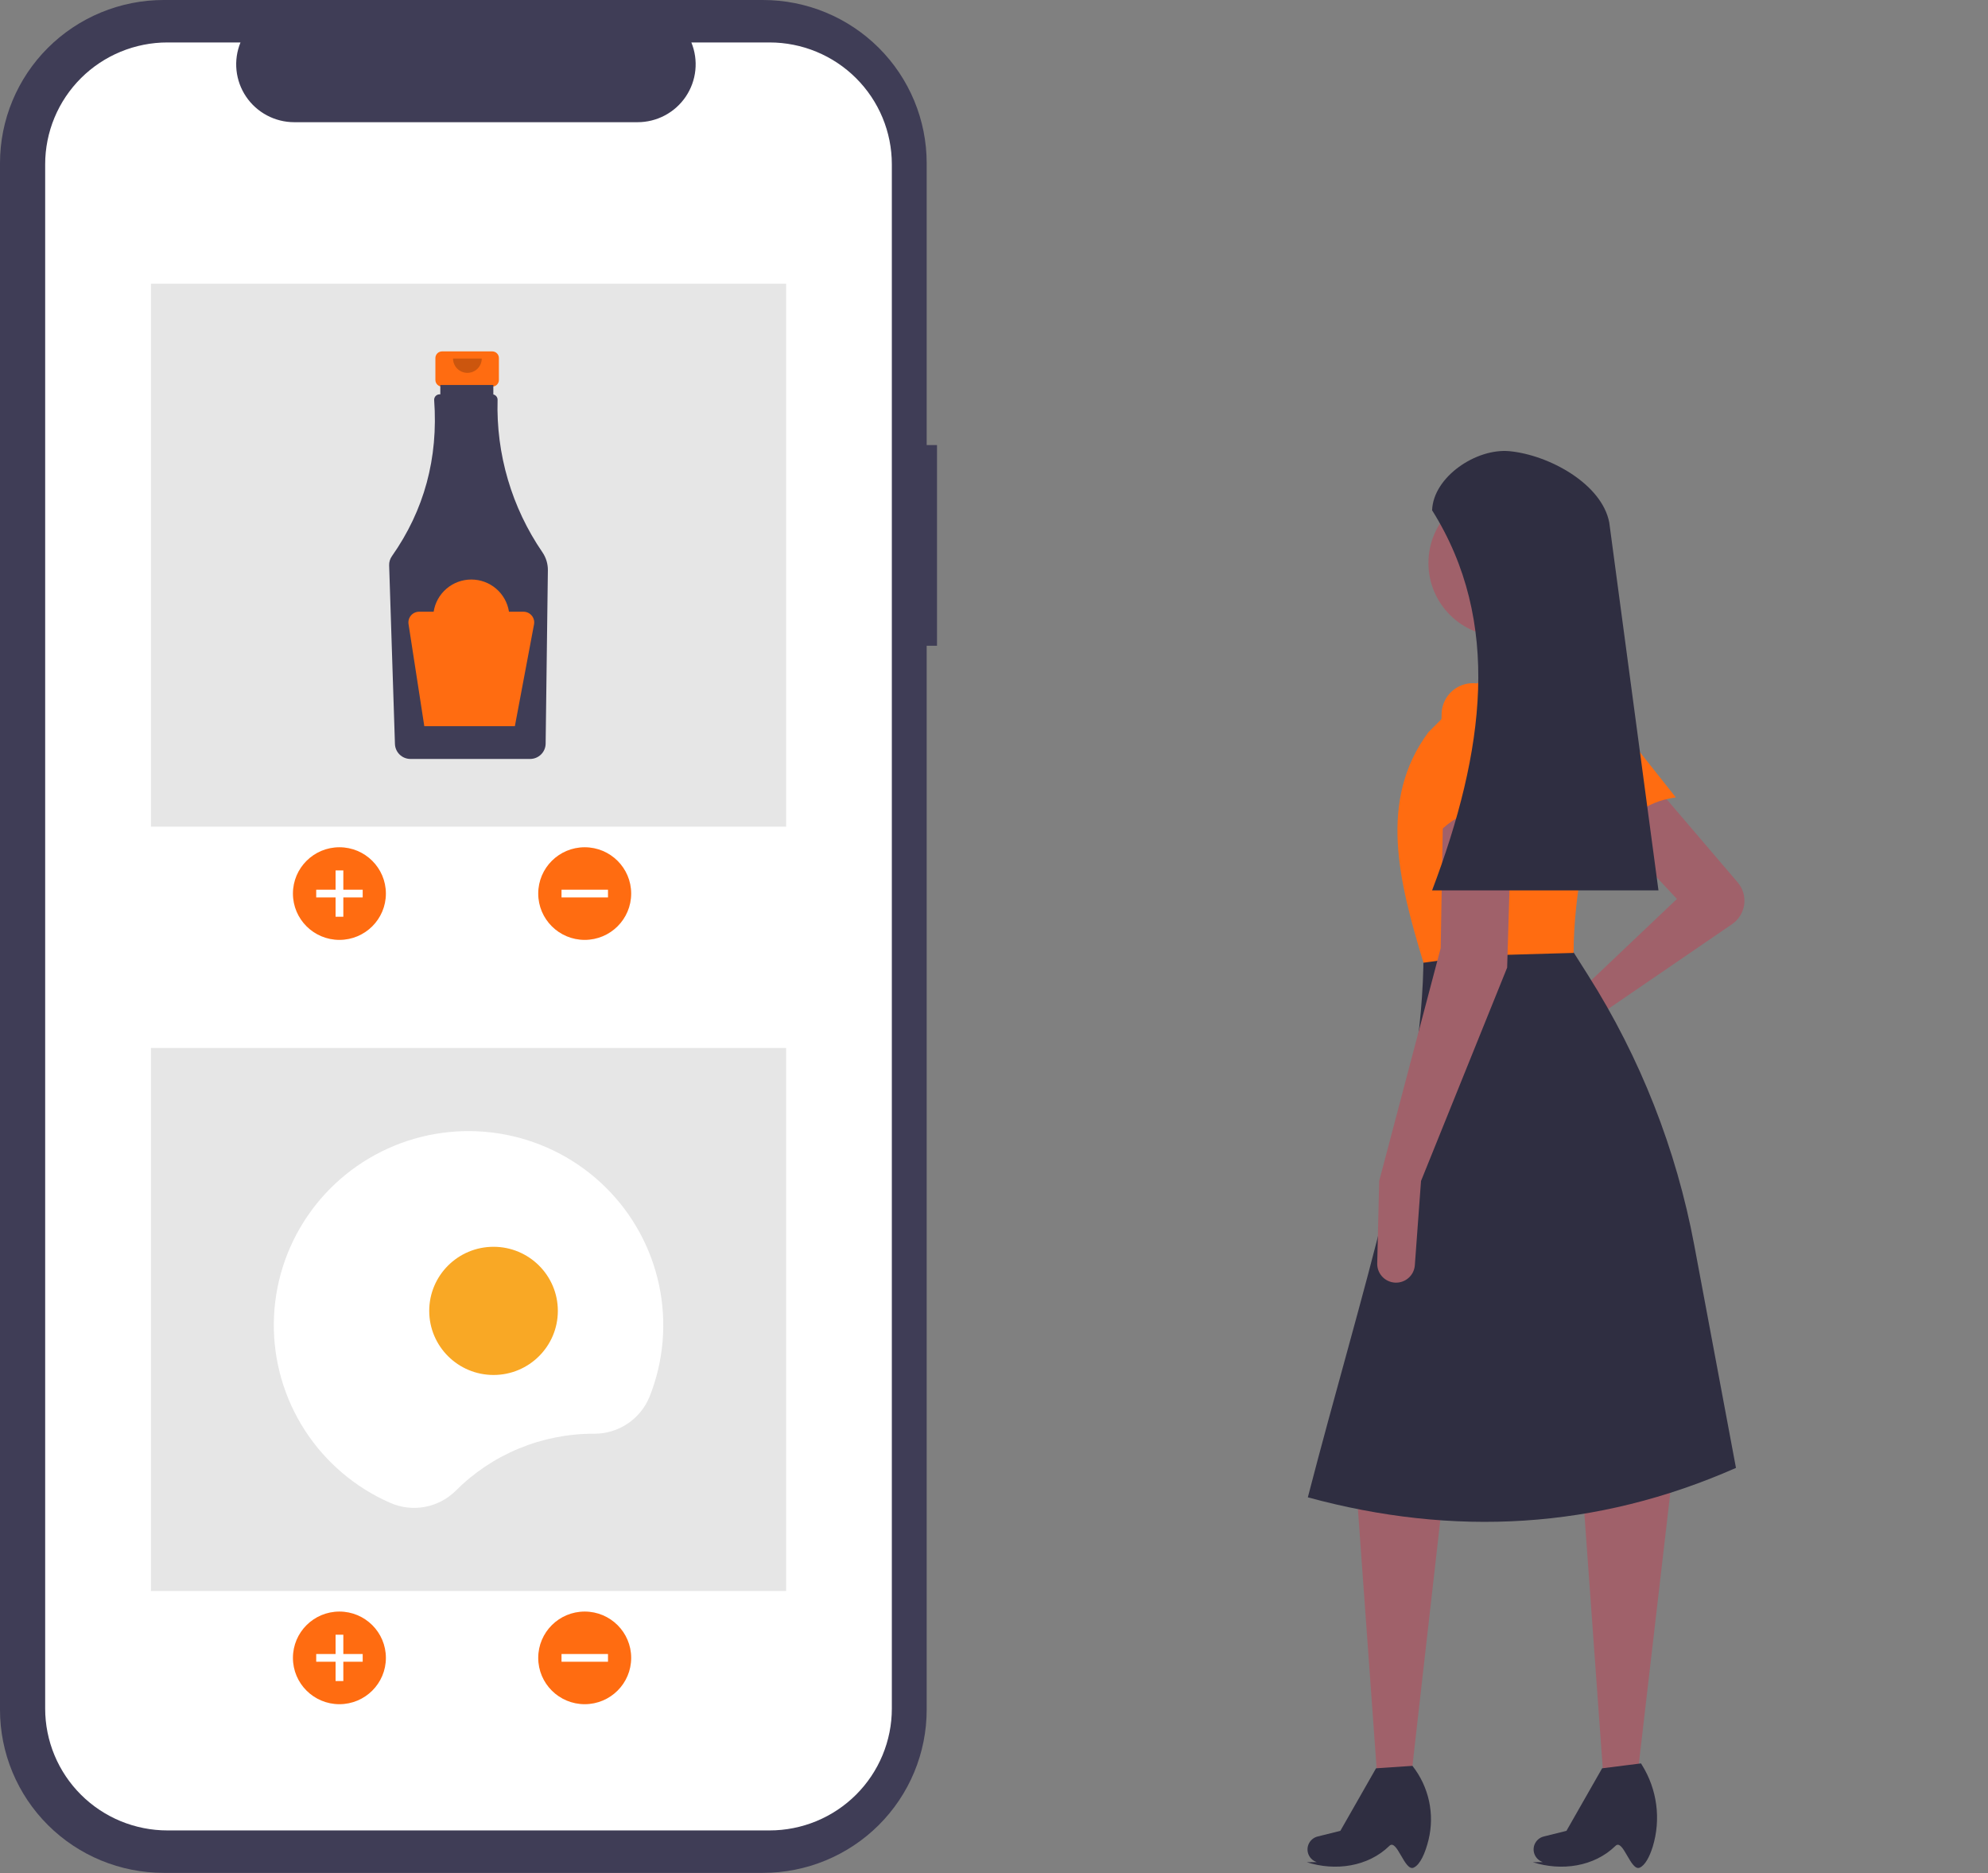 <svg width="431" height="406" viewBox="0 0 431 406" fill="none" xmlns="http://www.w3.org/2000/svg">
<rect x="0" y="0" width="431" height="406" fill="#808080" stroke="none"/>
<g clip-path="url(#clip0_272_1157)">
<path d="M376.726 191.269C377.286 191.924 377.702 192.69 377.946 193.515C378.19 194.341 378.257 195.209 378.144 196.062C378.03 196.915 377.738 197.735 377.286 198.469C376.834 199.202 376.232 199.833 375.52 200.32L345.42 220.914L332.166 229.719C331.413 230.219 330.5 230.422 329.605 230.289C328.71 230.155 327.897 229.695 327.324 228.997C326.99 228.59 326.749 228.116 326.617 227.607C326.484 227.098 326.465 226.566 326.559 226.049C326.653 225.532 326.859 225.041 327.162 224.611C327.465 224.181 327.858 223.821 328.315 223.557L341.152 216.129L363.557 194.866L349.154 179.451L359.823 171.477L376.726 191.269Z" fill="#A0616A"/>
<path d="M305.947 385.169H298.584L294.211 324.57L312.882 324.038L305.947 385.169Z" fill="#A0616A"/>
<path d="M306.486 404.838C304.522 405.731 302.878 398.497 301.222 400.118C296.59 404.654 289.496 405.642 283.313 403.662L285.477 403.638C285.104 403.518 284.759 403.324 284.464 403.068C284.168 402.812 283.927 402.499 283.757 402.147C283.586 401.795 283.489 401.413 283.471 401.023C283.453 400.633 283.515 400.243 283.652 399.877C283.817 399.44 284.086 399.049 284.436 398.738C284.786 398.427 285.206 398.205 285.661 398.091L290.588 396.864L298.323 383.309L306.219 382.777C307.979 385.014 309.208 387.619 309.812 390.397C310.416 393.174 310.381 396.052 309.708 398.814C308.991 401.729 307.885 404.201 306.486 404.838Z" fill="#2F2E41"/>
<path d="M354.975 385.169H347.612L343.239 324.57L362.443 320.849L354.975 385.169Z" fill="#A0616A"/>
<path d="M355.504 404.838C353.541 405.731 351.896 398.497 350.24 400.118C345.608 404.654 338.515 405.642 332.332 403.662L334.496 403.638C334.123 403.518 333.778 403.324 333.482 403.068C333.186 402.812 332.946 402.499 332.775 402.147C332.605 401.795 332.507 401.413 332.49 401.023C332.472 400.633 332.533 400.243 332.671 399.877C332.836 399.44 333.104 399.049 333.454 398.738C333.804 398.426 334.225 398.205 334.68 398.091L339.606 396.864L347.341 383.309L355.771 382.246L355.984 382.593C357.613 385.21 358.664 388.144 359.066 391.198C359.468 394.252 359.211 397.356 358.313 400.303C357.612 402.541 356.658 404.313 355.504 404.838Z" fill="#2F2E41"/>
<path d="M363.316 172.848C356.545 173.787 351.857 177.482 349.948 184.853L337.502 161.954C336.764 160.499 336.577 158.827 336.975 157.246C337.373 155.664 338.33 154.279 339.67 153.343C341.092 152.35 342.842 151.936 344.56 152.187C346.279 152.438 347.836 153.334 348.913 154.691L363.316 172.848Z" fill="#FF6C11"/>
<path d="M376.36 318.191C346.099 331.534 315.129 333.175 283.54 324.57C295.075 279.988 308.696 239.675 308.612 206.561L339.552 203.903L344.316 211.429C355.619 229.284 363.42 249.114 367.308 269.867L376.36 318.191Z" fill="#2F2E41"/>
<path d="M325.69 137.988C334.528 137.988 341.693 130.848 341.693 122.041C341.693 113.233 334.528 106.093 325.69 106.093C316.851 106.093 309.686 113.233 309.686 122.041C309.686 130.848 316.851 137.988 325.69 137.988Z" fill="#A0616A"/>
<path d="M343.288 150.214L323.551 151.277L320.35 133.735L336.354 131.078L343.288 150.214Z" fill="#A0616A"/>
<path d="M341.152 206.561L319.529 207.168L308.612 208.687C303.253 191.048 298.742 173.449 309.679 158.719L322.482 145.961L341.686 145.43L341.94 145.575C344.99 147.316 347.354 150.04 348.642 153.299C349.93 156.558 350.065 160.157 349.026 163.503C344.26 178.935 341.199 193.508 341.152 206.561Z" fill="#FF6C11"/>
<path d="M308.078 255.997L306.737 274.264C306.665 275.242 306.241 276.162 305.542 276.853C304.844 277.545 303.918 277.962 302.936 278.027C302.37 278.064 301.802 277.984 301.269 277.791C300.736 277.598 300.249 277.296 299.839 276.905C299.43 276.514 299.106 276.042 298.89 275.519C298.674 274.997 298.569 274.435 298.582 273.87L299.009 255.997L312.345 205.498L312.879 174.666L327.816 174.135L326.749 209.75L308.078 255.997Z" fill="#A0616A"/>
<path d="M329.422 176.793C323.089 174.227 317.175 175.086 311.818 180.514L312.552 154.483C312.644 152.855 313.322 151.314 314.462 150.144C315.601 148.974 317.126 148.252 318.756 148.111C320.486 147.961 322.208 148.476 323.569 149.55C324.931 150.625 325.829 152.177 326.079 153.89L329.422 176.793Z" fill="#FF6C11"/>
<path d="M359.558 193.006H310.48C321.929 162.796 325.621 134.692 310.48 110.612C310.74 103.38 320.049 97.11 327.278 97.803C335.816 98.621 347.289 104.873 348.889 113.27L359.558 193.006Z" fill="#2F2E41"/>
<path d="M203.144 96.475H200.905V35.367C200.905 30.723 199.987 26.124 198.204 21.833C196.42 17.542 193.806 13.643 190.51 10.359C187.214 7.075 183.302 4.47 178.995 2.692C174.689 0.915 170.074 -1.39183e-05 165.413 1.58829e-10H35.492C30.831 -1.02555e-05 26.216 0.915 21.91 2.692C17.604 4.47 13.691 7.075 10.395 10.359C7.1 13.643 4.485 17.542 2.702 21.833C0.918 26.124 -5.14594e-06 30.723 0 35.367V370.607C-3.67567e-06 375.251 0.918 379.85 2.702 384.141C4.485 388.432 7.1 392.331 10.395 395.615C13.691 398.899 17.604 401.505 21.91 403.282C26.216 405.059 30.831 405.974 35.492 405.974H165.413C170.074 405.974 174.689 405.059 178.995 403.282C183.302 401.505 187.214 398.9 190.51 395.615C193.806 392.331 196.42 388.432 198.204 384.141C199.987 379.85 200.905 375.251 200.905 370.607V139.972H203.144V96.475Z" fill="#3F3D56"/>
<path d="M166.845 9.201H149.886C150.666 11.107 150.964 13.174 150.753 15.221C150.543 17.268 149.83 19.232 148.678 20.94C147.526 22.648 145.971 24.047 144.148 25.015C142.326 25.982 140.292 26.489 138.227 26.489H63.797C61.732 26.489 59.699 25.982 57.877 25.015C56.054 24.047 54.498 22.648 53.347 20.94C52.195 19.232 51.482 17.268 51.271 15.221C51.061 13.174 51.358 11.107 52.138 9.201H36.299C32.818 9.201 29.371 9.885 26.155 11.212C22.94 12.539 20.018 14.485 17.557 16.937C15.095 19.39 13.143 22.301 11.811 25.506C10.479 28.71 9.793 32.145 9.793 35.613V370.361C9.793 373.829 10.479 377.264 11.811 380.468C13.143 383.673 15.095 386.584 17.557 389.037C20.018 391.49 22.94 393.435 26.155 394.762C29.371 396.09 32.818 396.773 36.299 396.773H166.845C170.326 396.773 173.773 396.09 176.988 394.762C180.204 393.435 183.126 391.49 185.587 389.037C188.049 386.584 190.001 383.673 191.333 380.468C192.665 377.264 193.351 373.829 193.351 370.361V35.613C193.35 28.608 190.558 21.89 185.587 16.937C180.617 11.984 173.875 9.201 166.845 9.201Z" fill="white"/>
<path d="M170.434 61.491H32.724V179.193H170.434V61.491Z" fill="#E6E6E6"/>
<path d="M73.585 203.737C79.15 203.737 83.661 199.241 83.661 193.696C83.661 188.15 79.15 183.655 73.585 183.655C68.02 183.655 63.508 188.15 63.508 193.696C63.508 199.241 68.02 203.737 73.585 203.737Z" fill="#FF6C11"/>
<path d="M78.632 192.859H74.434V188.676H72.755V192.859H68.556V194.533H72.755V198.717H74.434V194.533H78.632V192.859Z" fill="white"/>
<path d="M126.764 203.737C132.329 203.737 136.841 199.241 136.841 193.696C136.841 188.15 132.329 183.655 126.764 183.655C121.199 183.655 116.688 188.15 116.688 193.696C116.688 199.241 121.199 203.737 126.764 203.737Z" fill="#FF6C11"/>
<path d="M131.813 194.533V192.859H121.737V194.533H131.813Z" fill="white"/>
<path d="M106.719 76.17H95.837C95.454 76.17 95.087 76.322 94.817 76.591C94.546 76.861 94.394 77.227 94.394 77.608V82.368C94.394 82.749 94.546 83.115 94.817 83.385C95.087 83.654 95.454 83.806 95.837 83.806H97.64V90.938H104.916V83.806H106.719C107.102 83.806 107.469 83.654 107.74 83.385C108.01 83.115 108.162 82.749 108.162 82.368V77.608C108.162 77.227 108.01 76.861 107.74 76.591C107.469 76.322 107.102 76.17 106.719 76.17Z" fill="#FF6C11"/>
<path d="M117.609 119.733C110.944 110.015 107.537 98.444 107.876 86.678C107.882 86.406 107.793 86.141 107.625 85.927C107.457 85.713 107.22 85.564 106.955 85.504V83.448H95.461V85.476H95.303C95.148 85.476 94.995 85.507 94.852 85.566C94.709 85.625 94.579 85.712 94.469 85.821C94.36 85.93 94.273 86.06 94.214 86.203C94.155 86.345 94.125 86.498 94.125 86.653C94.125 86.681 94.126 86.71 94.128 86.738C95.034 99.316 91.976 110.595 84.956 120.576C84.552 121.15 84.345 121.838 84.367 122.539L85.624 161.277C85.654 162.141 86.018 162.96 86.64 163.563C87.262 164.166 88.093 164.507 88.961 164.514H114.957C115.834 164.506 116.674 164.158 117.298 163.543C117.922 162.928 118.28 162.094 118.295 161.22L118.78 123.608C118.794 122.228 118.386 120.876 117.609 119.733Z" fill="#3F3D56"/>
<path opacity="0.2" d="M104.446 77.721C104.446 78.544 104.118 79.333 103.534 79.915C102.95 80.496 102.159 80.823 101.333 80.823C100.507 80.823 99.716 80.496 99.132 79.915C98.548 79.333 98.22 78.544 98.22 77.721" fill="black"/>
<path d="M113.494 132.6H110.346C110.046 130.657 109.057 128.885 107.56 127.605C106.062 126.325 104.154 125.621 102.181 125.621C100.207 125.621 98.299 126.325 96.802 127.605C95.304 128.885 94.315 130.657 94.015 132.6H90.867C90.532 132.6 90.201 132.673 89.896 132.812C89.592 132.951 89.322 133.155 89.103 133.408C88.885 133.661 88.725 133.959 88.633 134.28C88.541 134.601 88.519 134.938 88.57 135.267L91.99 157.415H111.624L115.778 135.342C115.841 135.008 115.829 134.664 115.743 134.334C115.658 134.005 115.5 133.699 115.282 133.437C115.064 133.175 114.791 132.965 114.482 132.82C114.173 132.675 113.836 132.6 113.494 132.6Z" fill="#FF6C11"/>
<path d="M170.434 227.166H32.724V344.868H170.434V227.166Z" fill="#E6E6E6"/>
<path d="M73.585 369.412C79.15 369.412 83.661 364.916 83.661 359.371C83.661 353.826 79.15 349.33 73.585 349.33C68.02 349.33 63.508 353.826 63.508 359.371C63.508 364.916 68.02 369.412 73.585 369.412Z" fill="#FF6C11"/>
<path d="M78.632 358.534H74.434V354.35H72.755V358.534H68.556V360.207H72.755V364.391H74.434V360.207H78.632V358.534Z" fill="white"/>
<path d="M126.764 369.412C132.329 369.412 136.841 364.916 136.841 359.371C136.841 353.826 132.329 349.33 126.764 349.33C121.199 349.33 116.688 353.826 116.688 359.371C116.688 364.916 121.199 369.412 126.764 369.412Z" fill="#FF6C11"/>
<path d="M131.813 360.208V358.534H121.737V360.208H131.813Z" fill="white"/>
<path d="M128.687 310.783L128.763 310.783C131.356 310.805 133.895 310.048 136.049 308.61C138.203 307.172 139.873 305.12 140.839 302.723C143.885 295.048 144.599 286.649 142.89 278.573C141.182 270.497 137.127 263.1 131.231 257.303C125.335 251.507 117.857 247.566 109.731 245.973C101.604 244.38 93.186 245.204 85.525 248.342C77.865 251.481 71.3 256.796 66.649 263.625C61.997 270.454 59.465 278.496 59.366 286.749C59.267 295.002 61.607 303.102 66.094 310.04C70.58 316.977 77.016 322.447 84.599 325.767C86.956 326.806 89.573 327.112 92.108 326.644C94.642 326.176 96.975 324.955 98.801 323.142C102.718 319.219 107.375 316.107 112.504 313.986C117.633 311.865 123.133 310.776 128.687 310.783Z" fill="white"/>
<path d="M106.999 298.047C114.699 298.047 120.941 291.827 120.941 284.154C120.941 276.481 114.699 270.261 106.999 270.261C99.299 270.261 93.057 276.481 93.057 284.154C93.057 291.827 99.299 298.047 106.999 298.047Z" fill="#F9A825"/>
</g>
<defs>
<clipPath id="clip0_272_1157">
<rect width="431" height="405.974" fill="white"/>
</clipPath>
</defs>
</svg>
